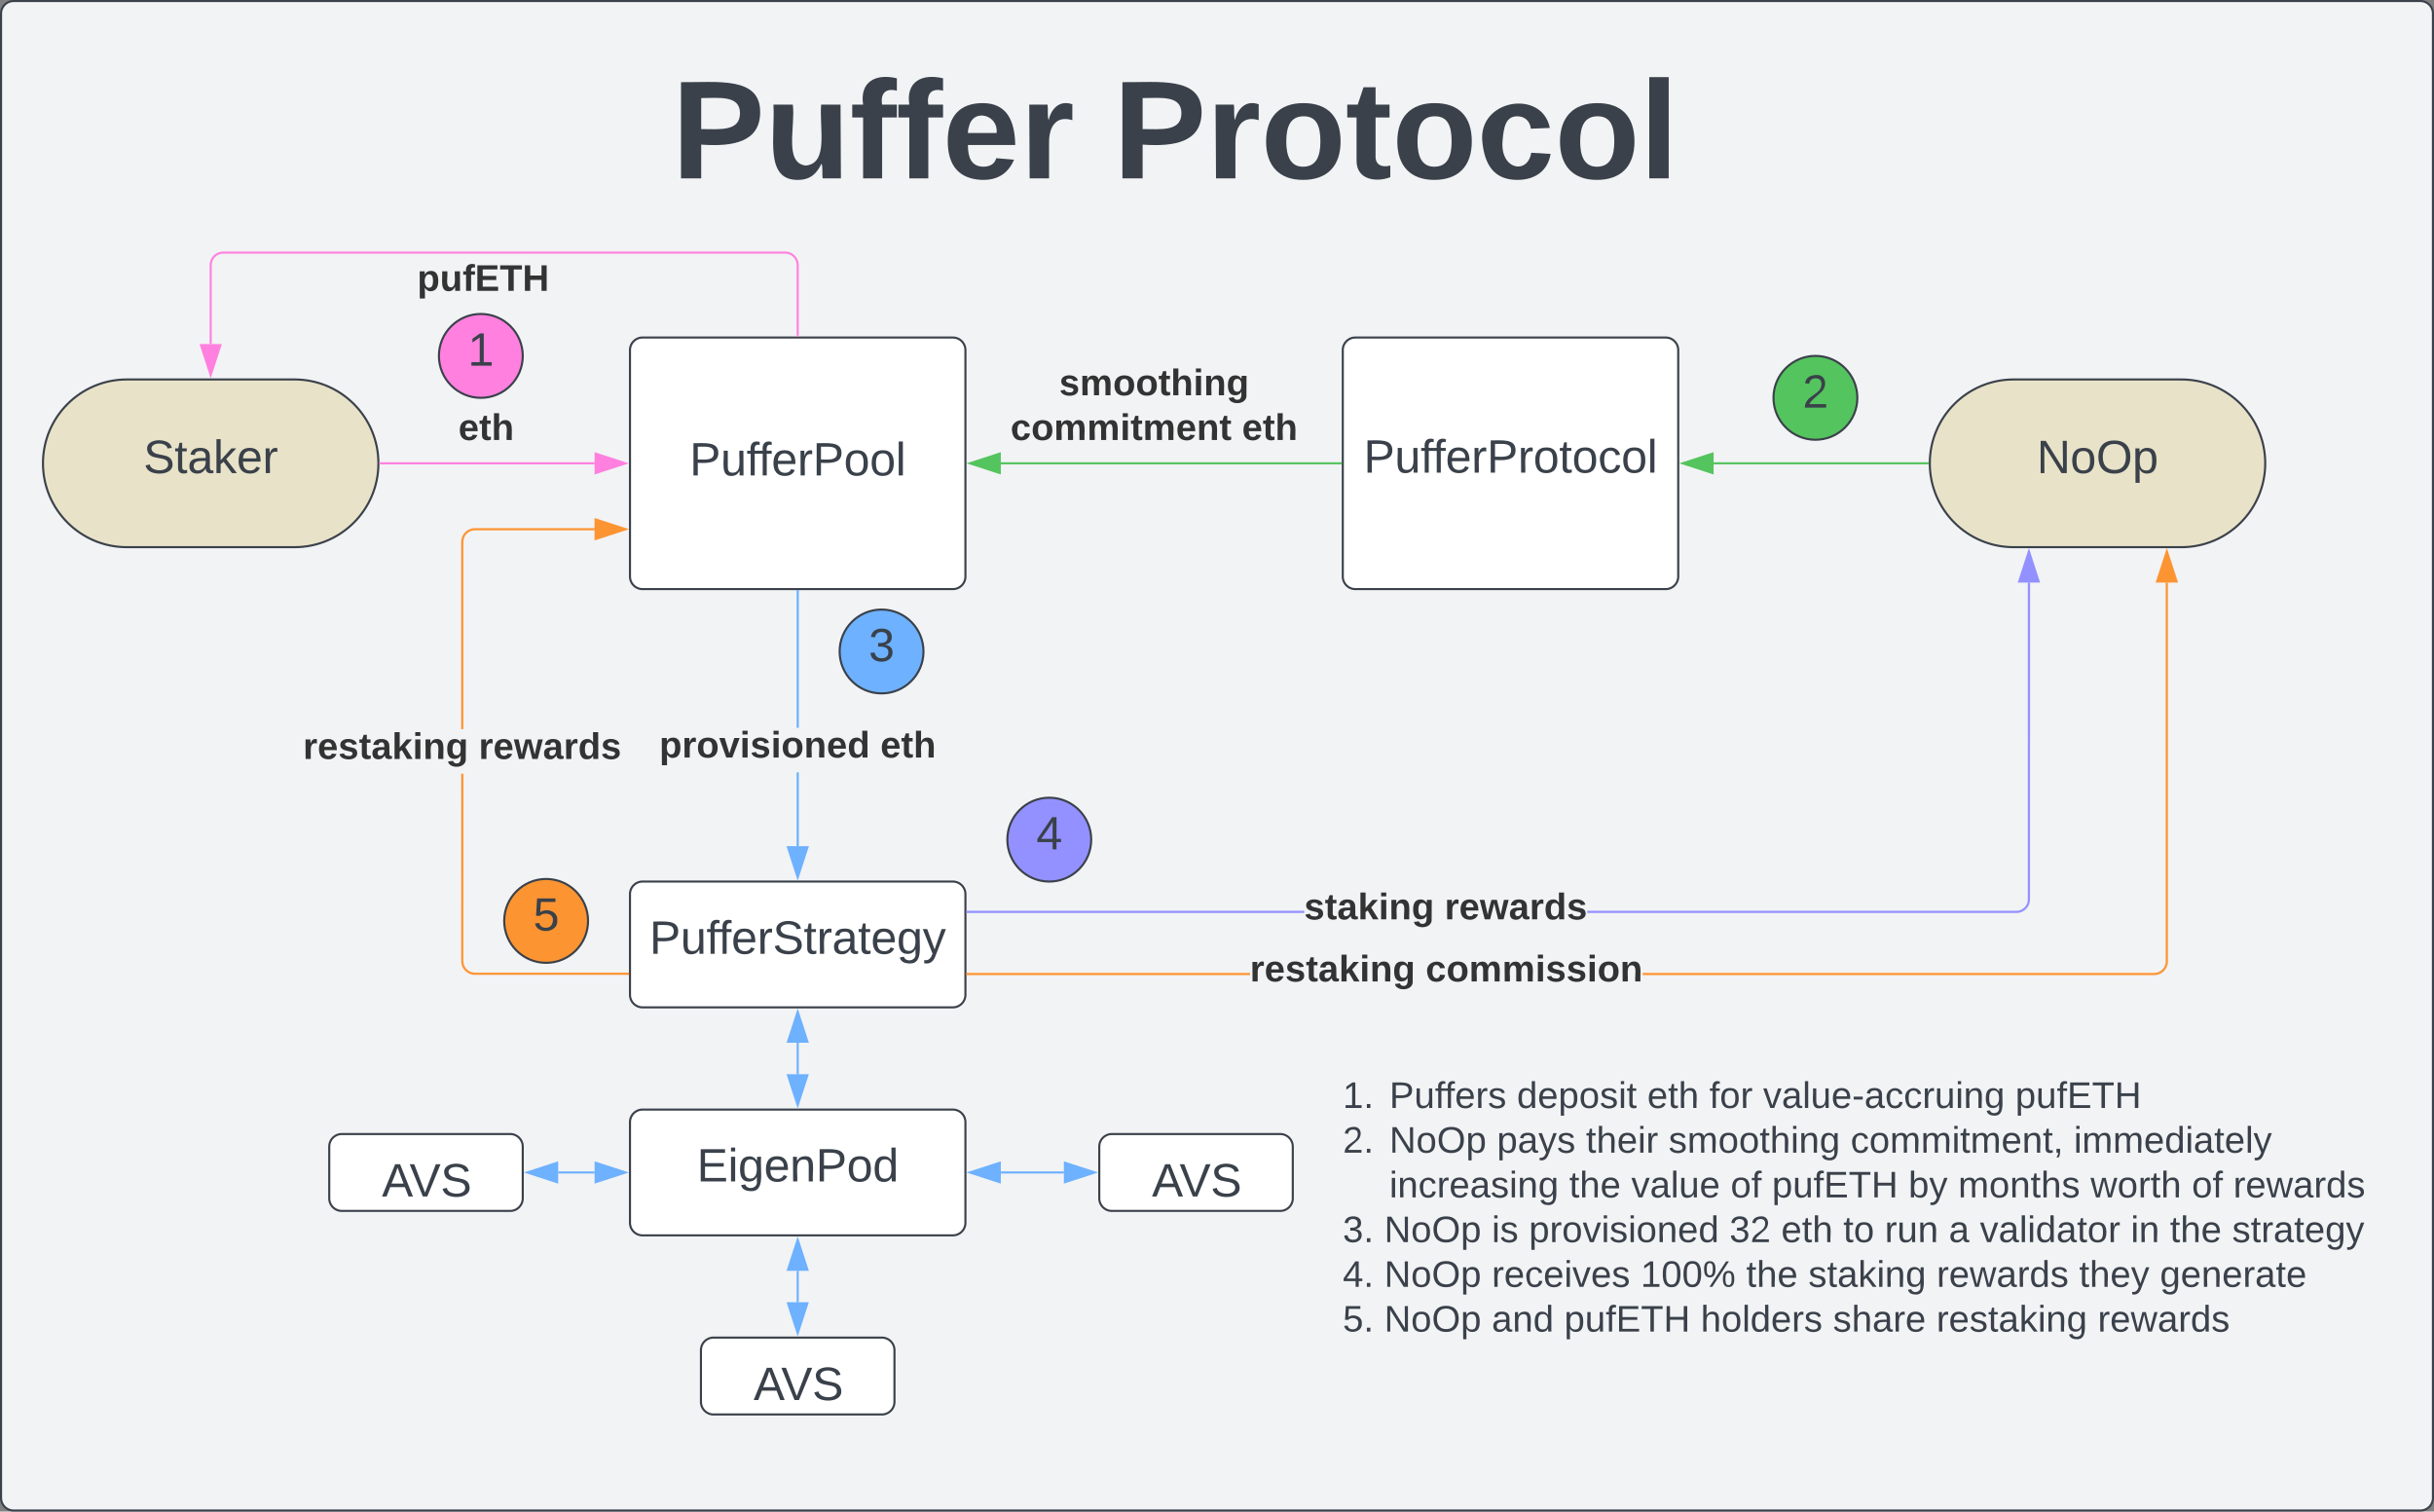 <svg xmlns="http://www.w3.org/2000/svg" xmlns:xlink="http://www.w3.org/1999/xlink" xmlns:lucid="lucid" width="1161" height="721"><rect width="100%" height="100%" fill="#808080" stroke="none"/><g transform="translate(-11779.5 4100.5)" lucid:page-tab-id="0_0"><path d="M11780-4094a6 6 0 0 1 6-6h1148a6 6 0 0 1 6 6v708a6 6 0 0 1-6 6h-1148a6 6 0 0 1-6-6z" stroke="#3a414a" fill="#f2f3f5"/><path d="M12080-3933.5a6 6 0 0 1 6-6h148a6 6 0 0 1 6 6v108a6 6 0 0 1-6 6h-148a6 6 0 0 1-6-6z" stroke="#3a414a" fill="#fff"/><use xlink:href="#a" transform="matrix(1,0,0,1,12092,-3927.5) translate(16.426 53.778)"/><path d="M11920-3919.5c22.1 0 40 17.9 40 40s-17.9 40-40 40h-80c-22.1 0-40-17.9-40-40s17.9-40 40-40z" stroke="#3a414a" fill="#e8e2c8"/><use xlink:href="#b" transform="matrix(1,0,0,1,11805,-3914.5) translate(42.932 39.653)"/><path d="M11961-3879.5h102.12" stroke="#ff80df" fill="none"/><path d="M11961-3879h-.53l.03-.5-.02-.5h.53z" stroke="#ff80df" stroke-width=".05" fill="#ff80df"/><path d="M12077.88-3879.5l-14.26 4.64v-9.28z" stroke="#ff80df" fill="#ff80df"/><use xlink:href="#c" transform="matrix(1,0,0,1,11998.156,-3904.833) translate(0 14.222)"/><path d="M12160-3940.5v-33.5a6 6 0 0 0-6-6h-268a6 6 0 0 0-6 6v37.62" stroke="#ff80df" fill="none"/><path d="M12160.5-3940h-1v-.5h1z" stroke="#ff80df" stroke-width=".05" fill="#ff80df"/><path d="M11880-3921.62l-4.64-14.26h9.27z" stroke="#ff80df" fill="#ff80df"/><use xlink:href="#d" transform="matrix(1,0,0,1,11978.519,-3976) translate(0 14.222)"/><path d="M12080-3674a6 6 0 0 1 6-6h148a6 6 0 0 1 6 6v48a6 6 0 0 1-6 6h-148a6 6 0 0 1-6-6z" stroke="#3a414a" fill="#fff"/><use xlink:href="#e" transform="matrix(1,0,0,1,12092,-3668) translate(-2.71 22.444)"/><path d="M12820-3919.5c22.1 0 40 17.9 40 40s-17.9 40-40 40h-80c-22.1 0-40-17.9-40-40s17.9-40 40-40z" stroke="#3a414a" fill="#e8e2c8"/><use xlink:href="#f" transform="matrix(1,0,0,1,12705,-3914.5) translate(46.019 39.653)"/><path d="M12420-3933.5a6 6 0 0 1 6-6h148a6 6 0 0 1 6 6v108a6 6 0 0 1-6 6h-148a6 6 0 0 1-6-6z" stroke="#3a414a" fill="#fff"/><use xlink:href="#g" transform="matrix(1,0,0,1,12432,-3927.5) translate(-2.062 52.444)"/><path d="M12699-3879.5h-102.12" stroke="#54c45e" fill="none"/><path d="M12699.5-3879.5l.02.5h-.53v-1h.53z" stroke="#54c45e" stroke-width=".05" fill="#54c45e"/><path d="M12582.12-3879.5l14.26-4.64v9.28z" stroke="#54c45e" fill="#54c45e"/><path d="M12080-3565.24a6 6 0 0 1 6-6h148a6 6 0 0 1 6 6v48a6 6 0 0 1-6 6h-148a6 6 0 0 1-6-6z" stroke="#3a414a" fill="#fff"/><use xlink:href="#h" transform="matrix(1,0,0,1,12092,-3559.237) translate(19.883 22.278)"/><path d="M12160-3603.12v15" stroke="#6db1ff" fill="none"/><path d="M12160-3617.88l4.64 14.26h-9.27zM12160-3573.36l-4.64-14.26h9.27z" stroke="#6db1ff" fill="#6db1ff"/><path d="M11936.55-3553.57a6 6 0 0 1 6-6h80.3a6 6 0 0 1 6 6v24.67a6 6 0 0 1-6 6h-80.3a6 6 0 0 1-6-6z" stroke="#3a414a" fill="#fff"/><use xlink:href="#i" transform="matrix(1,0,0,1,11948.55,-3547.571) translate(13.111 17.778)"/><path d="M12113.85-3456.47a6 6 0 0 1 6-6h80.3a6 6 0 0 1 6 6v24.66a6 6 0 0 1-6 6h-80.3a6 6 0 0 1-6-6z" stroke="#3a414a" fill="#fff"/><use xlink:href="#i" transform="matrix(1,0,0,1,12125.846,-3450.474) translate(13.111 17.778)"/><path d="M12303.85-3553.57a6 6 0 0 1 6-6h80.3a6 6 0 0 1 6 6v24.67a6 6 0 0 1-6 6h-80.3a6 6 0 0 1-6-6z" stroke="#3a414a" fill="#fff"/><use xlink:href="#i" transform="matrix(1,0,0,1,12315.846,-3547.571) translate(13.111 17.778)"/><path d="M12063.12-3541.24h-17.38" stroke="#6db1ff" fill="none"/><path d="M12077.88-3541.24l-14.26 4.64v-9.27zM12030.98-3541.24l14.26-4.63v9.27z" stroke="#6db1ff" fill="#6db1ff"/><path d="M12160-3494.35v15" stroke="#6db1ff" fill="none"/><path d="M12160-3509.12l4.64 14.27h-9.27zM12160-3464.6l-4.64-14.26h9.27z" stroke="#6db1ff" fill="#6db1ff"/><path d="M12256.88-3541.24h30.08" stroke="#6db1ff" fill="none"/><path d="M12242.12-3541.24l14.26-4.63v9.27zM12301.73-3541.24l-14.27 4.64v-9.27z" stroke="#6db1ff" fill="#6db1ff"/><path d="M11980-4062.76a6 6 0 0 1 6-6h708a6 6 0 0 1 6 6v48a6 6 0 0 1-6 6h-708a6 6 0 0 1-6-6z" fill="none"/><use xlink:href="#j" transform="matrix(1,0,0,1,11980,-4068.763) translate(119.907 53.333)"/><use xlink:href="#k" transform="matrix(1,0,0,1,11980,-4068.763) translate(330.463 53.333)"/><path d="M12419-3879.5h-162.12" stroke="#54c45e" fill="none"/><path d="M12419.5-3879h-.5v-1h.5z" stroke="#54c45e" stroke-width=".05" fill="#54c45e"/><path d="M12242.12-3879.5l14.26-4.64v9.28z" stroke="#54c45e" fill="#54c45e"/><use xlink:href="#l" transform="matrix(1,0,0,1,12261.506,-3926.167) translate(23.215 14.222)"/><use xlink:href="#m" transform="matrix(1,0,0,1,12261.506,-3926.167) translate(0.005 35.556)"/><use xlink:href="#n" transform="matrix(1,0,0,1,12261.506,-3926.167) translate(110.425 35.556)"/><path d="M12028.86-3930.74c0 11.05-8.96 20-20 20-11.05 0-20-8.95-20-20 0-11.04 8.95-20 20-20 11.04 0 20 8.96 20 20z" stroke="#3a414a" fill="#ff80df"/><use xlink:href="#o" transform="matrix(1,0,0,1,11993.857,-3945.737) translate(8.832 19.653)"/><path d="M12665.44-3910.74c0 11.05-8.95 20-20 20-11.04 0-20-8.95-20-20 0-11.04 8.96-20 20-20 11.05 0 20 8.96 20 20z" stroke="#3a414a" fill="#54c45e"/><use xlink:href="#p" transform="matrix(1,0,0,1,12630.441,-3925.737) translate(8.832 19.653)"/><path d="M12220-3789.75c0 11.05-8.95 20-20 20s-20-8.95-20-20 8.95-20 20-20 20 8.95 20 20z" stroke="#3a414a" fill="#6db1ff"/><use xlink:href="#q" transform="matrix(1,0,0,1,12185,-3804.75) translate(8.832 19.653)"/><path d="M12060-3661.24c0 11.05-8.95 20-20 20s-20-8.95-20-20c0-11.04 8.95-20 20-20s20 8.96 20 20z" stroke="#3a414a" fill="#fc9432"/><use xlink:href="#r" transform="matrix(1,0,0,1,12025,-3676.237) translate(8.832 19.653)"/><path d="M12420-3625.24a6 6 0 0 1 6-6h508a6 6 0 0 1 6 6v205.53a6 6 0 0 1-6 6h-508a6 6 0 0 1-6-6z" fill="none"/><use xlink:href="#s" transform="matrix(1,0,0,1,12420,-3631.237) translate(0 59.222)"/><use xlink:href="#t" transform="matrix(1,0,0,1,12420,-3631.237) translate(22.222 59.222)"/><use xlink:href="#u" transform="matrix(1,0,0,1,12420,-3631.237) translate(83.062 59.222)"/><use xlink:href="#v" transform="matrix(1,0,0,1,12420,-3631.237) translate(145.235 59.222)"/><use xlink:href="#w" transform="matrix(1,0,0,1,12420,-3631.237) translate(174.864 59.222)"/><use xlink:href="#x" transform="matrix(1,0,0,1,12420,-3631.237) translate(200.494 59.222)"/><use xlink:href="#y" transform="matrix(1,0,0,1,12420,-3631.237) translate(320.79 59.222)"/><use xlink:href="#z" transform="matrix(1,0,0,1,12420,-3631.237) translate(0 80.556)"/><use xlink:href="#A" transform="matrix(1,0,0,1,12420,-3631.237) translate(22.222 80.556)"/><use xlink:href="#B" transform="matrix(1,0,0,1,12420,-3631.237) translate(73.531 80.556)"/><use xlink:href="#C" transform="matrix(1,0,0,1,12420,-3631.237) translate(116 80.556)"/><use xlink:href="#D" transform="matrix(1,0,0,1,12420,-3631.237) translate(155.407 80.556)"/><use xlink:href="#E" transform="matrix(1,0,0,1,12420,-3631.237) translate(242.222 80.556)"/><use xlink:href="#F" transform="matrix(1,0,0,1,12420,-3631.237) translate(348.691 80.556)"/><use xlink:href="#G" transform="matrix(1,0,0,1,12420,-3631.237) translate(22.222 101.889)"/><use xlink:href="#H" transform="matrix(1,0,0,1,12420,-3631.237) translate(108 101.889)"/><use xlink:href="#I" transform="matrix(1,0,0,1,12420,-3631.237) translate(137.63 101.889)"/><use xlink:href="#J" transform="matrix(1,0,0,1,12420,-3631.237) translate(184.988 101.889)"/><use xlink:href="#K" transform="matrix(1,0,0,1,12420,-3631.237) translate(204.741 101.889)"/><use xlink:href="#L" transform="matrix(1,0,0,1,12420,-3631.237) translate(269.827 101.889)"/><use xlink:href="#M" transform="matrix(1,0,0,1,12420,-3631.237) translate(293.531 101.889)"/><use xlink:href="#N" transform="matrix(1,0,0,1,12420,-3631.237) translate(356.691 101.889)"/><use xlink:href="#J" transform="matrix(1,0,0,1,12420,-3631.237) translate(404.988 101.889)"/><use xlink:href="#O" transform="matrix(1,0,0,1,12420,-3631.237) translate(424.741 101.889)"/><use xlink:href="#P" transform="matrix(1,0,0,1,12420,-3631.237) translate(0 123.222)"/><use xlink:href="#Q" transform="matrix(1,0,0,1,12420,-3631.237) translate(19.753 123.222)"/><use xlink:href="#R" transform="matrix(1,0,0,1,12420,-3631.237) translate(71.062 123.222)"/><use xlink:href="#S" transform="matrix(1,0,0,1,12420,-3631.237) translate(88.79 123.222)"/><use xlink:href="#T" transform="matrix(1,0,0,1,12420,-3631.237) translate(184.444 123.222)"/><use xlink:href="#v" transform="matrix(1,0,0,1,12420,-3631.237) translate(209.136 123.222)"/><use xlink:href="#U" transform="matrix(1,0,0,1,12420,-3631.237) translate(238.765 123.222)"/><use xlink:href="#V" transform="matrix(1,0,0,1,12420,-3631.237) translate(258.519 123.222)"/><use xlink:href="#W" transform="matrix(1,0,0,1,12420,-3631.237) translate(289.086 123.222)"/><use xlink:href="#X" transform="matrix(1,0,0,1,12420,-3631.237) translate(303.901 123.222)"/><use xlink:href="#Y" transform="matrix(1,0,0,1,12420,-3631.237) translate(375.852 123.222)"/><use xlink:href="#H" transform="matrix(1,0,0,1,12420,-3631.237) translate(394.568 123.222)"/><use xlink:href="#Z" transform="matrix(1,0,0,1,12420,-3631.237) translate(424.198 123.222)"/><use xlink:href="#aa" transform="matrix(1,0,0,1,12420,-3631.237) translate(0 144.556)"/><use xlink:href="#Q" transform="matrix(1,0,0,1,12420,-3631.237) translate(19.753 144.556)"/><use xlink:href="#ab" transform="matrix(1,0,0,1,12420,-3631.237) translate(71.062 144.556)"/><use xlink:href="#ac" transform="matrix(1,0,0,1,12420,-3631.237) translate(142.074 144.556)"/><use xlink:href="#H" transform="matrix(1,0,0,1,12420,-3631.237) translate(192.444 144.556)"/><use xlink:href="#ad" transform="matrix(1,0,0,1,12420,-3631.237) translate(222.074 144.556)"/><use xlink:href="#ae" transform="matrix(1,0,0,1,12420,-3631.237) translate(283.259 144.556)"/><use xlink:href="#af" transform="matrix(1,0,0,1,12420,-3631.237) translate(351.259 144.556)"/><use xlink:href="#ag" transform="matrix(1,0,0,1,12420,-3631.237) translate(389.778 144.556)"/><use xlink:href="#ah" transform="matrix(1,0,0,1,12420,-3631.237) translate(0 165.889)"/><use xlink:href="#Q" transform="matrix(1,0,0,1,12420,-3631.237) translate(19.753 165.889)"/><use xlink:href="#ai" transform="matrix(1,0,0,1,12420,-3631.237) translate(71.062 165.889)"/><use xlink:href="#K" transform="matrix(1,0,0,1,12420,-3631.237) translate(105.63 165.889)"/><use xlink:href="#aj" transform="matrix(1,0,0,1,12420,-3631.237) translate(170.716 165.889)"/><use xlink:href="#ak" transform="matrix(1,0,0,1,12420,-3631.237) translate(233.827 165.889)"/><use xlink:href="#al" transform="matrix(1,0,0,1,12420,-3631.237) translate(283.16 165.889)"/><use xlink:href="#am" transform="matrix(1,0,0,1,12420,-3631.237) translate(360.099 165.889)"/><path d="M12160.5-3696.88h-1v-35.17h1zm0-56.5h-1v-65.12h1z" stroke="#6db1ff" stroke-width=".05" fill="#6db1ff"/><path d="M12160.5-3818.5h-1v-.5h1z" fill="#6db1ff"/><path d="M12160.52-3818.46h-1.05v-.57h1.06zm-1-.5v.45h.95v-.47z" stroke="#6db1ff" stroke-width=".05" fill="#6db1ff"/><path d="M12160-3682.12l-4.64-14.26h9.27z" fill="#6db1ff"/><path d="M12160-3680.5l-5.32-16.38h10.64zm-3.95-15.38l3.95 12.14 3.95-12.14z" stroke="#6db1ff" stroke-width=".05" fill="#6db1ff"/><g><use xlink:href="#an" transform="matrix(1,0,0,1,12094,-3753.385) translate(0 14.222)"/><use xlink:href="#ao" transform="matrix(1,0,0,1,12094,-3753.385) translate(105.432 14.222)"/></g><path d="M12401.56-3665.03H12241v-1h160.56zm346.22-6.48l-.08 1-.23.98-.4.95-.53.87-.66.77-.78.66-.86.54-.95.4-1 .23-1 .07h-204.63v-1h204.6l.87-.06.84-.2.8-.33.73-.45.67-.56.56-.65.45-.73.33-.8.2-.84.08-.88v-151.07h1z" stroke="#9391ff" stroke-width=".05" fill="#9391ff"/><path d="M12241-3665.03h-.5v-1h.5z" fill="#9391ff"/><path d="M12241.04-3665h-.57v-1.05h.57zm-.52-1v.95h.47v-.95z" stroke="#9391ff" stroke-width=".05" fill="#9391ff"/><path d="M12751.92-3823.12h-9.27l4.63-14.26z" fill="#9391ff"/><path d="M12752.6-3822.62h-10.64l5.32-16.38zm-9.26-1h7.9l-3.96-12.14z" stroke="#9391ff" stroke-width=".05" fill="#9391ff"/><g><use xlink:href="#ap" transform="matrix(1,0,0,1,12401.56,-3676.192) translate(0 14.222)"/><use xlink:href="#aq" transform="matrix(1,0,0,1,12401.56,-3676.192) translate(67.012 14.222)"/></g><path d="M12300-3700c0 11.05-8.95 20-20 20s-20-8.95-20-20 8.95-20 20-20 20 8.95 20 20z" stroke="#3a414a" fill="#9391ff"/><g><use xlink:href="#ar" transform="matrix(1,0,0,1,12265,-3715) translate(8.832 19.653)"/></g><path d="M12000.5-3642.05l.07.88.2.84.33.8.45.73.56.66.67.56.73.45.8.33.84.2.88.07h72.98v1h-73.02l-1-.08-1-.25-.93-.4-.87-.52-.78-.66-.66-.78-.53-.88-.38-.94-.24-1-.08-1v-89.36h1zm62.62-205.52h-57.1l-.88.07-.84.2-.8.33-.73.45-.66.56-.55.66-.45.73-.33.8-.2.84-.07.88v89.33h-1v-89.37l.08-1 .24-.98.4-.94.52-.87.66-.77.78-.66.87-.53.94-.4.98-.23 1-.07h57.14z" stroke="#fc9432" stroke-width=".05" fill="#fc9432"/><path d="M12079.5-3635.53h-.5v-1h.5z" fill="#fc9432"/><path d="M12079.52-3635.5h-.56v-1.06h.57zm-.5-1v.94h.45v-.95z" stroke="#fc9432" stroke-width=".05" fill="#fc9432"/><path d="M12077.88-3848.07l-14.26 4.64v-9.28z" fill="#fc9432"/><path d="M12079.5-3848.07l-16.38 5.32v-10.64zm-15.38 3.95l12.14-3.95-12.14-3.95z" stroke="#fc9432" stroke-width=".05" fill="#fc9432"/><g><use xlink:href="#as" transform="matrix(1,0,0,1,11924.049,-3752.718) translate(0 14.222)"/><use xlink:href="#aq" transform="matrix(1,0,0,1,11924.049,-3752.718) translate(83.802 14.222)"/></g><path d="M12375.73-3635.42H12241v-1h134.73zm437.84-6.48l-.08 1-.25 1-.4.93-.52.87-.66.78-.78.66-.88.53-.94.4-1 .23-1 .08h-244v-1h243.97l.88-.07.84-.2.8-.32.73-.45.66-.56.56-.66.45-.72.33-.8.2-.84.07-.88v-180.68h1z" stroke="#fc9432" stroke-width=".05" fill="#fc9432"/><path d="M12241-3635.42h-.5v-1h.5z" fill="#fc9432"/><path d="M12241.04-3635.4h-.57v-1.05h.57zm-.52-1v.95h.47v-.95z" stroke="#fc9432" stroke-width=".05" fill="#fc9432"/><path d="M12817.7-3823.12h-9.26l4.63-14.26z" fill="#fc9432"/><path d="M12818.4-3822.62h-10.65l5.32-16.38zm-9.27-1h7.9l-3.96-12.14z" stroke="#fc9432" stroke-width=".05" fill="#fc9432"/><g><use xlink:href="#as" transform="matrix(1,0,0,1,12375.728,-3646.587) translate(0 14.222)"/><use xlink:href="#at" transform="matrix(1,0,0,1,12375.728,-3646.587) translate(83.802 14.222)"/></g><defs><path fill="#3a414a" d="M30-248c87 1 191-15 191 75 0 78-77 80-158 76V0H30v-248zm33 125c57 0 124 11 124-50 0-59-68-47-124-48v98" id="au"/><path fill="#3a414a" d="M84 4C-5 8 30-112 23-190h32v120c0 31 7 50 39 49 72-2 45-101 50-169h31l1 190h-30c-1-10 1-25-2-33-11 22-28 36-60 37" id="av"/><path fill="#3a414a" d="M101-234c-31-9-42 10-38 44h38v23H63V0H32v-167H5v-23h27c-7-52 17-82 69-68v24" id="aw"/><path fill="#3a414a" d="M100-194c63 0 86 42 84 106H49c0 40 14 67 53 68 26 1 43-12 49-29l28 8c-11 28-37 45-77 45C44 4 14-33 15-96c1-61 26-98 85-98zm52 81c6-60-76-77-97-28-3 7-6 17-6 28h103" id="ax"/><path fill="#3a414a" d="M114-163C36-179 61-72 57 0H25l-1-190h30c1 12-1 29 2 39 6-27 23-49 58-41v29" id="ay"/><path fill="#3a414a" d="M100-194c62-1 85 37 85 99 1 63-27 99-86 99S16-35 15-95c0-66 28-99 85-99zM99-20c44 1 53-31 53-75 0-43-8-75-51-75s-53 32-53 75 10 74 51 75" id="az"/><path fill="#3a414a" d="M24 0v-261h32V0H24" id="aA"/><g id="a"><use transform="matrix(0.062,0,0,0.062,0,0)" xlink:href="#au"/><use transform="matrix(0.062,0,0,0.062,14.815,0)" xlink:href="#av"/><use transform="matrix(0.062,0,0,0.062,27.16,0)" xlink:href="#aw"/><use transform="matrix(0.062,0,0,0.062,32.901,0)" xlink:href="#aw"/><use transform="matrix(0.062,0,0,0.062,39.074,0)" xlink:href="#ax"/><use transform="matrix(0.062,0,0,0.062,51.42,0)" xlink:href="#ay"/><use transform="matrix(0.062,0,0,0.062,58.765,0)" xlink:href="#au"/><use transform="matrix(0.062,0,0,0.062,73.58,0)" xlink:href="#az"/><use transform="matrix(0.062,0,0,0.062,85.926,0)" xlink:href="#az"/><use transform="matrix(0.062,0,0,0.062,98.272,0)" xlink:href="#aA"/></g><path fill="#3a414a" d="M185-189c-5-48-123-54-124 2 14 75 158 14 163 119 3 78-121 87-175 55-17-10-28-26-33-46l33-7c5 56 141 63 141-1 0-78-155-14-162-118-5-82 145-84 179-34 5 7 8 16 11 25" id="aB"/><path fill="#3a414a" d="M59-47c-2 24 18 29 38 22v24C64 9 27 4 27-40v-127H5v-23h24l9-43h21v43h35v23H59v120" id="aC"/><path fill="#3a414a" d="M141-36C126-15 110 5 73 4 37 3 15-17 15-53c-1-64 63-63 125-63 3-35-9-54-41-54-24 1-41 7-42 31l-33-3c5-37 33-52 76-52 45 0 72 20 72 64v82c-1 20 7 32 28 27v20c-31 9-61-2-59-35zM48-53c0 20 12 33 32 33 41-3 63-29 60-74-43 2-92-5-92 41" id="aD"/><path fill="#3a414a" d="M143 0L79-87 56-68V0H24v-261h32v163l83-92h37l-77 82L181 0h-38" id="aE"/><g id="b"><use transform="matrix(0.062,0,0,0.062,0,0)" xlink:href="#aB"/><use transform="matrix(0.062,0,0,0.062,14.815,0)" xlink:href="#aC"/><use transform="matrix(0.062,0,0,0.062,20.988,0)" xlink:href="#aD"/><use transform="matrix(0.062,0,0,0.062,33.333,0)" xlink:href="#aE"/><use transform="matrix(0.062,0,0,0.062,44.444,0)" xlink:href="#ax"/><use transform="matrix(0.062,0,0,0.062,56.79,0)" xlink:href="#ay"/></g><path fill="#333" d="M185-48c-13 30-37 53-82 52C43 2 14-33 14-96s30-98 90-98c62 0 83 45 84 108H66c0 31 8 55 39 56 18 0 30-7 34-22zm-45-69c5-46-57-63-70-21-2 6-4 13-4 21h74" id="aF"/><path fill="#333" d="M115-3C79 11 28 4 28-45v-112H4v-33h27l15-45h31v45h36v33H77v99c-1 23 16 31 38 25v30" id="aG"/><path fill="#333" d="M114-157C55-157 80-60 75 0H25v-261h50l-1 109c12-26 28-41 61-42 86-1 58 113 63 194h-50c-7-57 23-157-34-157" id="aH"/><g id="c"><use transform="matrix(0.049,0,0,0.049,0,0)" xlink:href="#aF"/><use transform="matrix(0.049,0,0,0.049,9.877,0)" xlink:href="#aG"/><use transform="matrix(0.049,0,0,0.049,15.753,0)" xlink:href="#aH"/></g><path fill="#333" d="M135-194c53 0 70 44 70 98 0 56-19 98-73 100-31 1-45-17-59-34 3 33 2 69 2 105H25l-1-265h48c2 10 0 23 3 31 11-24 29-35 60-35zM114-30c33 0 39-31 40-66 0-38-9-64-40-64-56 0-55 130 0 130" id="aI"/><path fill="#333" d="M85 4C-2 5 27-109 22-190h50c7 57-23 150 33 157 60-5 35-97 40-157h50l1 190h-47c-2-12 1-28-3-38-12 25-28 42-61 42" id="aJ"/><path fill="#333" d="M121-226c-27-7-43 5-38 36h38v33H83V0H34v-157H6v-33h28c-9-59 32-81 87-68v32" id="aK"/><path fill="#333" d="M24 0v-248h195v40H76v63h132v40H76v65h150V0H24" id="aL"/><path fill="#333" d="M136-208V0H84v-208H4v-40h212v40h-80" id="aM"/><path fill="#333" d="M186 0v-106H76V0H24v-248h52v99h110v-99h50V0h-50" id="aN"/><g id="d"><use transform="matrix(0.049,0,0,0.049,0,0)" xlink:href="#aI"/><use transform="matrix(0.049,0,0,0.049,10.815,0)" xlink:href="#aJ"/><use transform="matrix(0.049,0,0,0.049,21.63,0)" xlink:href="#aK"/><use transform="matrix(0.049,0,0,0.049,27.506,0)" xlink:href="#aL"/><use transform="matrix(0.049,0,0,0.049,39.358,0)" xlink:href="#aM"/><use transform="matrix(0.049,0,0,0.049,50.173,0)" xlink:href="#aN"/></g><path fill="#3a414a" d="M177-190C167-65 218 103 67 71c-23-6-38-20-44-43l32-5c15 47 100 32 89-28v-30C133-14 115 1 83 1 29 1 15-40 15-95c0-56 16-97 71-98 29-1 48 16 59 35 1-10 0-23 2-32h30zM94-22c36 0 50-32 50-73 0-42-14-75-50-75-39 0-46 34-46 75s6 73 46 73" id="aO"/><path fill="#3a414a" d="M179-190L93 31C79 59 56 82 12 73V49c39 6 53-20 64-50L1-190h34L92-34l54-156h33" id="aP"/><g id="e"><use transform="matrix(0.062,0,0,0.062,0,0)" xlink:href="#au"/><use transform="matrix(0.062,0,0,0.062,14.815,0)" xlink:href="#av"/><use transform="matrix(0.062,0,0,0.062,27.16,0)" xlink:href="#aw"/><use transform="matrix(0.062,0,0,0.062,32.901,0)" xlink:href="#aw"/><use transform="matrix(0.062,0,0,0.062,39.074,0)" xlink:href="#ax"/><use transform="matrix(0.062,0,0,0.062,51.42,0)" xlink:href="#ay"/><use transform="matrix(0.062,0,0,0.062,58.765,0)" xlink:href="#aB"/><use transform="matrix(0.062,0,0,0.062,73.58,0)" xlink:href="#aC"/><use transform="matrix(0.062,0,0,0.062,79.753,0)" xlink:href="#ay"/><use transform="matrix(0.062,0,0,0.062,87.099,0)" xlink:href="#aD"/><use transform="matrix(0.062,0,0,0.062,99.444,0)" xlink:href="#aC"/><use transform="matrix(0.062,0,0,0.062,105.617,0)" xlink:href="#ax"/><use transform="matrix(0.062,0,0,0.062,117.963,0)" xlink:href="#aO"/><use transform="matrix(0.062,0,0,0.062,130.309,0)" xlink:href="#aP"/></g><path fill="#3a414a" d="M190 0L58-211 59 0H30v-248h39L202-35l-2-213h31V0h-41" id="aQ"/><path fill="#3a414a" d="M140-251c81 0 123 46 123 126C263-46 219 4 140 4 59 4 17-45 17-125s42-126 123-126zm0 227c63 0 89-41 89-101s-29-99-89-99c-61 0-89 39-89 99S79-25 140-24" id="aR"/><path fill="#3a414a" d="M115-194c55 1 70 41 70 98S169 2 115 4C84 4 66-9 55-30l1 105H24l-1-265h31l2 30c10-21 28-34 59-34zm-8 174c40 0 45-34 45-75s-6-73-45-74c-42 0-51 32-51 76 0 43 10 73 51 73" id="aS"/><g id="f"><use transform="matrix(0.062,0,0,0.062,0,0)" xlink:href="#aQ"/><use transform="matrix(0.062,0,0,0.062,15.988,0)" xlink:href="#az"/><use transform="matrix(0.062,0,0,0.062,28.333,0)" xlink:href="#aR"/><use transform="matrix(0.062,0,0,0.062,45.617,0)" xlink:href="#aS"/></g><path fill="#3a414a" d="M96-169c-40 0-48 33-48 73s9 75 48 75c24 0 41-14 43-38l32 2c-6 37-31 61-74 61-59 0-76-41-82-99-10-93 101-131 147-64 4 7 5 14 7 22l-32 3c-4-21-16-35-41-35" id="aT"/><g id="g"><use transform="matrix(0.062,0,0,0.062,0,0)" xlink:href="#au"/><use transform="matrix(0.062,0,0,0.062,14.815,0)" xlink:href="#av"/><use transform="matrix(0.062,0,0,0.062,27.16,0)" xlink:href="#aw"/><use transform="matrix(0.062,0,0,0.062,32.901,0)" xlink:href="#aw"/><use transform="matrix(0.062,0,0,0.062,39.074,0)" xlink:href="#ax"/><use transform="matrix(0.062,0,0,0.062,51.42,0)" xlink:href="#ay"/><use transform="matrix(0.062,0,0,0.062,58.765,0)" xlink:href="#au"/><use transform="matrix(0.062,0,0,0.062,73.58,0)" xlink:href="#ay"/><use transform="matrix(0.062,0,0,0.062,80.926,0)" xlink:href="#az"/><use transform="matrix(0.062,0,0,0.062,93.272,0)" xlink:href="#aC"/><use transform="matrix(0.062,0,0,0.062,99.444,0)" xlink:href="#az"/><use transform="matrix(0.062,0,0,0.062,111.79,0)" xlink:href="#aT"/><use transform="matrix(0.062,0,0,0.062,122.901,0)" xlink:href="#az"/><use transform="matrix(0.062,0,0,0.062,135.247,0)" xlink:href="#aA"/></g><path fill="#3a414a" d="M30 0v-248h187v28H63v79h144v27H63v87h162V0H30" id="aU"/><path fill="#3a414a" d="M24-231v-30h32v30H24zM24 0v-190h32V0H24" id="aV"/><path fill="#3a414a" d="M117-194c89-4 53 116 60 194h-32v-121c0-31-8-49-39-48C34-167 62-67 57 0H25l-1-190h30c1 10-1 24 2 32 11-22 29-35 61-36" id="aW"/><path fill="#3a414a" d="M85-194c31 0 48 13 60 33l-1-100h32l1 261h-30c-2-10 0-23-3-31C134-8 116 4 85 4 32 4 16-35 15-94c0-66 23-100 70-100zm9 24c-40 0-46 34-46 75 0 40 6 74 45 74 42 0 51-32 51-76 0-42-9-74-50-73" id="aX"/><g id="h"><use transform="matrix(0.062,0,0,0.062,0,0)" xlink:href="#aU"/><use transform="matrix(0.062,0,0,0.062,14.815,0)" xlink:href="#aV"/><use transform="matrix(0.062,0,0,0.062,19.691,0)" xlink:href="#aO"/><use transform="matrix(0.062,0,0,0.062,32.037,0)" xlink:href="#ax"/><use transform="matrix(0.062,0,0,0.062,44.383,0)" xlink:href="#aW"/><use transform="matrix(0.062,0,0,0.062,56.728,0)" xlink:href="#au"/><use transform="matrix(0.062,0,0,0.062,71.543,0)" xlink:href="#az"/><use transform="matrix(0.062,0,0,0.062,83.889,0)" xlink:href="#aX"/></g><path fill="#3a414a" d="M205 0l-28-72H64L36 0H1l101-248h38L239 0h-34zm-38-99l-47-123c-12 45-31 82-46 123h93" id="aY"/><path fill="#3a414a" d="M137 0h-34L2-248h35l83 218 83-218h36" id="aZ"/><g id="i"><use transform="matrix(0.062,0,0,0.062,0,0)" xlink:href="#aY"/><use transform="matrix(0.062,0,0,0.062,13.148,0)" xlink:href="#aZ"/><use transform="matrix(0.062,0,0,0.062,27.963,0)" xlink:href="#aB"/></g><path fill="#3a414a" d="M24-248c93 1 206-16 204 79-1 75-69 88-152 82V0H24v-248zm52 121c47 0 100 7 100-41 0-47-54-39-100-39v80" id="ba"/><path fill="#3a414a" d="M85 4C-2 5 27-109 22-190h50c7 57-23 150 33 157 60-5 35-97 40-157h50l1 190h-47c-2-12 1-28-3-38-12 25-28 42-61 42" id="bb"/><path fill="#3a414a" d="M121-226c-27-7-43 5-38 36h38v33H83V0H34v-157H6v-33h28c-9-59 32-81 87-68v32" id="bc"/><path fill="#3a414a" d="M185-48c-13 30-37 53-82 52C43 2 14-33 14-96s30-98 90-98c62 0 83 45 84 108H66c0 31 8 55 39 56 18 0 30-7 34-22zm-45-69c5-46-57-63-70-21-2 6-4 13-4 21h74" id="bd"/><path fill="#3a414a" d="M135-150c-39-12-60 13-60 57V0H25l-1-190h47c2 13-1 29 3 40 6-28 27-53 61-41v41" id="be"/><g id="j"><use transform="matrix(0.185,0,0,0.185,0,0)" xlink:href="#ba"/><use transform="matrix(0.185,0,0,0.185,44.444,0)" xlink:href="#bb"/><use transform="matrix(0.185,0,0,0.185,85,0)" xlink:href="#bc"/><use transform="matrix(0.185,0,0,0.185,107.037,0)" xlink:href="#bc"/><use transform="matrix(0.185,0,0,0.185,129.074,0)" xlink:href="#bd"/><use transform="matrix(0.185,0,0,0.185,166.111,0)" xlink:href="#be"/></g><path fill="#3a414a" d="M110-194c64 0 96 36 96 99 0 64-35 99-97 99-61 0-95-36-95-99 0-62 34-99 96-99zm-1 164c35 0 45-28 45-65 0-40-10-65-43-65-34 0-45 26-45 65 0 36 10 65 43 65" id="bf"/><path fill="#3a414a" d="M115-3C79 11 28 4 28-45v-112H4v-33h27l15-45h31v45h36v33H77v99c-1 23 16 31 38 25v30" id="bg"/><path fill="#3a414a" d="M190-63c-7 42-38 67-86 67-59 0-84-38-90-98-12-110 154-137 174-36l-49 2c-2-19-15-32-35-32-30 0-35 28-38 64-6 74 65 87 74 30" id="bh"/><path fill="#3a414a" d="M25 0v-261h50V0H25" id="bi"/><g id="k"><use transform="matrix(0.185,0,0,0.185,0,0)" xlink:href="#ba"/><use transform="matrix(0.185,0,0,0.185,44.444,0)" xlink:href="#be"/><use transform="matrix(0.185,0,0,0.185,70.37,0)" xlink:href="#bf"/><use transform="matrix(0.185,0,0,0.185,110.926,0)" xlink:href="#bg"/><use transform="matrix(0.185,0,0,0.185,132.963,0)" xlink:href="#bf"/><use transform="matrix(0.185,0,0,0.185,173.519,0)" xlink:href="#bh"/><use transform="matrix(0.185,0,0,0.185,210.556,0)" xlink:href="#bf"/><use transform="matrix(0.185,0,0,0.185,251.111,0)" xlink:href="#bi"/></g><path fill="#333" d="M137-138c1-29-70-34-71-4 15 46 118 7 119 86 1 83-164 76-172 9l43-7c4 19 20 25 44 25 33 8 57-30 24-41C81-84 22-81 20-136c-2-80 154-74 161-7" id="bj"/><path fill="#333" d="M220-157c-53 9-28 100-34 157h-49v-107c1-27-5-49-29-50C55-147 81-57 75 0H25l-1-190h47c2 12-1 28 3 38 10-53 101-56 108 0 13-22 24-43 59-42 82 1 51 116 57 194h-49v-107c-1-25-5-48-29-50" id="bk"/><path fill="#333" d="M110-194c64 0 96 36 96 99 0 64-35 99-97 99-61 0-95-36-95-99 0-62 34-99 96-99zm-1 164c35 0 45-28 45-65 0-40-10-65-43-65-34 0-45 26-45 65 0 36 10 65 43 65" id="bl"/><path fill="#333" d="M25-224v-37h50v37H25zM25 0v-190h50V0H25" id="bm"/><path fill="#333" d="M135-194c87-1 58 113 63 194h-50c-7-57 23-157-34-157-59 0-34 97-39 157H25l-1-190h47c2 12-1 28 3 38 12-26 28-41 61-42" id="bn"/><path fill="#333" d="M195-6C206 82 75 100 31 46c-4-6-6-13-8-21l49-6c3 16 16 24 34 25 40 0 42-37 40-79-11 22-30 35-61 35-53 0-70-43-70-97 0-56 18-96 73-97 30 0 46 14 59 34l2-30h47zm-90-29c32 0 41-27 41-63 0-35-9-62-40-62-32 0-39 29-40 63 0 36 9 62 39 62" id="bo"/><g id="l"><use transform="matrix(0.049,0,0,0.049,0,0)" xlink:href="#bj"/><use transform="matrix(0.049,0,0,0.049,9.877,0)" xlink:href="#bk"/><use transform="matrix(0.049,0,0,0.049,25.679,0)" xlink:href="#bl"/><use transform="matrix(0.049,0,0,0.049,36.494,0)" xlink:href="#bl"/><use transform="matrix(0.049,0,0,0.049,47.309,0)" xlink:href="#aG"/><use transform="matrix(0.049,0,0,0.049,53.185,0)" xlink:href="#aH"/><use transform="matrix(0.049,0,0,0.049,64,0)" xlink:href="#bm"/><use transform="matrix(0.049,0,0,0.049,68.938,0)" xlink:href="#bn"/><use transform="matrix(0.049,0,0,0.049,79.753,0)" xlink:href="#bo"/></g><path fill="#333" d="M190-63c-7 42-38 67-86 67-59 0-84-38-90-98-12-110 154-137 174-36l-49 2c-2-19-15-32-35-32-30 0-35 28-38 64-6 74 65 87 74 30" id="bp"/><g id="m"><use transform="matrix(0.049,0,0,0.049,0,0)" xlink:href="#bp"/><use transform="matrix(0.049,0,0,0.049,9.877,0)" xlink:href="#bl"/><use transform="matrix(0.049,0,0,0.049,20.691,0)" xlink:href="#bk"/><use transform="matrix(0.049,0,0,0.049,36.494,0)" xlink:href="#bk"/><use transform="matrix(0.049,0,0,0.049,52.296,0)" xlink:href="#bm"/><use transform="matrix(0.049,0,0,0.049,57.235,0)" xlink:href="#aG"/><use transform="matrix(0.049,0,0,0.049,63.111,0)" xlink:href="#bk"/><use transform="matrix(0.049,0,0,0.049,78.914,0)" xlink:href="#aF"/><use transform="matrix(0.049,0,0,0.049,88.79,0)" xlink:href="#bn"/><use transform="matrix(0.049,0,0,0.049,99.605,0)" xlink:href="#aG"/></g><g id="n"><use transform="matrix(0.049,0,0,0.049,0,0)" xlink:href="#aF"/><use transform="matrix(0.049,0,0,0.049,9.877,0)" xlink:href="#aG"/><use transform="matrix(0.049,0,0,0.049,15.753,0)" xlink:href="#aH"/></g><path fill="#3a414a" d="M27 0v-27h64v-190l-56 39v-29l58-41h29v221h61V0H27" id="bq"/><use transform="matrix(0.062,0,0,0.062,0,0)" xlink:href="#bq" id="o"/><path fill="#3a414a" d="M101-251c82-7 93 87 43 132L82-64C71-53 59-42 53-27h129V0H18c2-99 128-94 128-182 0-28-16-43-45-43s-46 15-49 41l-32-3c6-41 34-60 81-64" id="br"/><use transform="matrix(0.062,0,0,0.062,0,0)" xlink:href="#br" id="p"/><path fill="#3a414a" d="M126-127c33 6 58 20 58 59 0 88-139 92-164 29-3-8-5-16-6-25l32-3c6 27 21 44 54 44 32 0 52-15 52-46 0-38-36-46-79-43v-28c39 1 72-4 72-42 0-27-17-43-46-43-28 0-47 15-49 41l-32-3c6-42 35-63 81-64 48-1 79 21 79 65 0 36-21 52-52 59" id="bs"/><use transform="matrix(0.062,0,0,0.062,0,0)" xlink:href="#bs" id="q"/><path fill="#3a414a" d="M54-142c48-35 137-8 131 61C196 18 31 33 14-55l32-4c7 23 22 37 52 37 35-1 51-22 54-58 4-55-73-65-99-34H22l8-134h141v27H59" id="bt"/><use transform="matrix(0.062,0,0,0.062,0,0)" xlink:href="#bt" id="r"/><path fill="#3a414a" d="M33 0v-38h34V0H33" id="bu"/><g id="s"><use transform="matrix(0.049,0,0,0.049,0,0)" xlink:href="#bq"/><use transform="matrix(0.049,0,0,0.049,9.877,0)" xlink:href="#bu"/></g><path fill="#3a414a" d="M135-143c-3-34-86-38-87 0 15 53 115 12 119 90S17 21 10-45l28-5c4 36 97 45 98 0-10-56-113-15-118-90-4-57 82-63 122-42 12 7 21 19 24 35" id="bv"/><g id="t"><use transform="matrix(0.049,0,0,0.049,0,0)" xlink:href="#au"/><use transform="matrix(0.049,0,0,0.049,11.852,0)" xlink:href="#av"/><use transform="matrix(0.049,0,0,0.049,21.728,0)" xlink:href="#aw"/><use transform="matrix(0.049,0,0,0.049,26.321,0)" xlink:href="#aw"/><use transform="matrix(0.049,0,0,0.049,31.259,0)" xlink:href="#ax"/><use transform="matrix(0.049,0,0,0.049,41.136,0)" xlink:href="#ay"/><use transform="matrix(0.049,0,0,0.049,47.012,0)" xlink:href="#bv"/></g><g id="u"><use transform="matrix(0.049,0,0,0.049,0,0)" xlink:href="#aX"/><use transform="matrix(0.049,0,0,0.049,9.877,0)" xlink:href="#ax"/><use transform="matrix(0.049,0,0,0.049,19.753,0)" xlink:href="#aS"/><use transform="matrix(0.049,0,0,0.049,29.63,0)" xlink:href="#az"/><use transform="matrix(0.049,0,0,0.049,39.506,0)" xlink:href="#bv"/><use transform="matrix(0.049,0,0,0.049,48.395,0)" xlink:href="#aV"/><use transform="matrix(0.049,0,0,0.049,52.296,0)" xlink:href="#aC"/></g><path fill="#3a414a" d="M106-169C34-169 62-67 57 0H25v-261h32l-1 103c12-21 28-36 61-36 89 0 53 116 60 194h-32v-121c2-32-8-49-39-48" id="bw"/><g id="v"><use transform="matrix(0.049,0,0,0.049,0,0)" xlink:href="#ax"/><use transform="matrix(0.049,0,0,0.049,9.877,0)" xlink:href="#aC"/><use transform="matrix(0.049,0,0,0.049,14.815,0)" xlink:href="#bw"/></g><g id="w"><use transform="matrix(0.049,0,0,0.049,0,0)" xlink:href="#aw"/><use transform="matrix(0.049,0,0,0.049,4.938,0)" xlink:href="#az"/><use transform="matrix(0.049,0,0,0.049,14.815,0)" xlink:href="#ay"/></g><path fill="#3a414a" d="M108 0H70L1-190h34L89-25l56-165h34" id="bx"/><path fill="#3a414a" d="M16-82v-28h88v28H16" id="by"/><g id="x"><use transform="matrix(0.049,0,0,0.049,0,0)" xlink:href="#bx"/><use transform="matrix(0.049,0,0,0.049,8.889,0)" xlink:href="#aD"/><use transform="matrix(0.049,0,0,0.049,18.765,0)" xlink:href="#aA"/><use transform="matrix(0.049,0,0,0.049,22.667,0)" xlink:href="#av"/><use transform="matrix(0.049,0,0,0.049,32.543,0)" xlink:href="#ax"/><use transform="matrix(0.049,0,0,0.049,42.42,0)" xlink:href="#by"/><use transform="matrix(0.049,0,0,0.049,48.296,0)" xlink:href="#aD"/><use transform="matrix(0.049,0,0,0.049,58.173,0)" xlink:href="#aT"/><use transform="matrix(0.049,0,0,0.049,67.062,0)" xlink:href="#aT"/><use transform="matrix(0.049,0,0,0.049,75.951,0)" xlink:href="#ay"/><use transform="matrix(0.049,0,0,0.049,81.827,0)" xlink:href="#av"/><use transform="matrix(0.049,0,0,0.049,91.704,0)" xlink:href="#aV"/><use transform="matrix(0.049,0,0,0.049,95.605,0)" xlink:href="#aW"/><use transform="matrix(0.049,0,0,0.049,105.481,0)" xlink:href="#aO"/></g><path fill="#3a414a" d="M127-220V0H93v-220H8v-28h204v28h-85" id="bz"/><path fill="#3a414a" d="M197 0v-115H63V0H30v-248h33v105h134v-105h34V0h-34" id="bA"/><g id="y"><use transform="matrix(0.049,0,0,0.049,0,0)" xlink:href="#aS"/><use transform="matrix(0.049,0,0,0.049,9.877,0)" xlink:href="#av"/><use transform="matrix(0.049,0,0,0.049,19.753,0)" xlink:href="#aw"/><use transform="matrix(0.049,0,0,0.049,24.691,0)" xlink:href="#aU"/><use transform="matrix(0.049,0,0,0.049,36.543,0)" xlink:href="#bz"/><use transform="matrix(0.049,0,0,0.049,47.358,0)" xlink:href="#bA"/></g><g id="z"><use transform="matrix(0.049,0,0,0.049,0,0)" xlink:href="#br"/><use transform="matrix(0.049,0,0,0.049,9.877,0)" xlink:href="#bu"/></g><g id="A"><use transform="matrix(0.049,0,0,0.049,0,0)" xlink:href="#aQ"/><use transform="matrix(0.049,0,0,0.049,12.79,0)" xlink:href="#az"/><use transform="matrix(0.049,0,0,0.049,22.667,0)" xlink:href="#aR"/><use transform="matrix(0.049,0,0,0.049,36.494,0)" xlink:href="#aS"/></g><g id="B"><use transform="matrix(0.049,0,0,0.049,0,0)" xlink:href="#aS"/><use transform="matrix(0.049,0,0,0.049,9.877,0)" xlink:href="#aD"/><use transform="matrix(0.049,0,0,0.049,19.753,0)" xlink:href="#aP"/><use transform="matrix(0.049,0,0,0.049,28.642,0)" xlink:href="#bv"/></g><g id="C"><use transform="matrix(0.049,0,0,0.049,0,0)" xlink:href="#aC"/><use transform="matrix(0.049,0,0,0.049,4.938,0)" xlink:href="#bw"/><use transform="matrix(0.049,0,0,0.049,14.815,0)" xlink:href="#ax"/><use transform="matrix(0.049,0,0,0.049,24.691,0)" xlink:href="#aV"/><use transform="matrix(0.049,0,0,0.049,28.593,0)" xlink:href="#ay"/></g><path fill="#3a414a" d="M210-169c-67 3-38 105-44 169h-31v-121c0-29-5-50-35-48C34-165 62-65 56 0H25l-1-190h30c1 10-1 24 2 32 10-44 99-50 107 0 11-21 27-35 58-36 85-2 47 119 55 194h-31v-121c0-29-5-49-35-48" id="bB"/><g id="D"><use transform="matrix(0.049,0,0,0.049,0,0)" xlink:href="#bv"/><use transform="matrix(0.049,0,0,0.049,8.889,0)" xlink:href="#bB"/><use transform="matrix(0.049,0,0,0.049,23.654,0)" xlink:href="#az"/><use transform="matrix(0.049,0,0,0.049,33.531,0)" xlink:href="#az"/><use transform="matrix(0.049,0,0,0.049,43.407,0)" xlink:href="#aC"/><use transform="matrix(0.049,0,0,0.049,48.346,0)" xlink:href="#bw"/><use transform="matrix(0.049,0,0,0.049,58.222,0)" xlink:href="#aV"/><use transform="matrix(0.049,0,0,0.049,62.123,0)" xlink:href="#aW"/><use transform="matrix(0.049,0,0,0.049,72,0)" xlink:href="#aO"/></g><path fill="#3a414a" d="M68-38c1 34 0 65-14 84H32c9-13 17-26 17-46H33v-38h35" id="bC"/><g id="E"><use transform="matrix(0.049,0,0,0.049,0,0)" xlink:href="#aT"/><use transform="matrix(0.049,0,0,0.049,8.889,0)" xlink:href="#az"/><use transform="matrix(0.049,0,0,0.049,18.765,0)" xlink:href="#bB"/><use transform="matrix(0.049,0,0,0.049,33.531,0)" xlink:href="#bB"/><use transform="matrix(0.049,0,0,0.049,48.296,0)" xlink:href="#aV"/><use transform="matrix(0.049,0,0,0.049,52.198,0)" xlink:href="#aC"/><use transform="matrix(0.049,0,0,0.049,57.136,0)" xlink:href="#bB"/><use transform="matrix(0.049,0,0,0.049,71.901,0)" xlink:href="#ax"/><use transform="matrix(0.049,0,0,0.049,81.778,0)" xlink:href="#aW"/><use transform="matrix(0.049,0,0,0.049,91.654,0)" xlink:href="#aC"/><use transform="matrix(0.049,0,0,0.049,96.593,0)" xlink:href="#bC"/></g><g id="F"><use transform="matrix(0.049,0,0,0.049,0,0)" xlink:href="#aV"/><use transform="matrix(0.049,0,0,0.049,3.901,0)" xlink:href="#bB"/><use transform="matrix(0.049,0,0,0.049,18.667,0)" xlink:href="#bB"/><use transform="matrix(0.049,0,0,0.049,33.432,0)" xlink:href="#ax"/><use transform="matrix(0.049,0,0,0.049,43.309,0)" xlink:href="#aX"/><use transform="matrix(0.049,0,0,0.049,53.185,0)" xlink:href="#aV"/><use transform="matrix(0.049,0,0,0.049,57.086,0)" xlink:href="#aD"/><use transform="matrix(0.049,0,0,0.049,66.963,0)" xlink:href="#aC"/><use transform="matrix(0.049,0,0,0.049,71.901,0)" xlink:href="#ax"/><use transform="matrix(0.049,0,0,0.049,81.778,0)" xlink:href="#aA"/><use transform="matrix(0.049,0,0,0.049,85.679,0)" xlink:href="#aP"/></g><g id="G"><use transform="matrix(0.049,0,0,0.049,0,0)" xlink:href="#aV"/><use transform="matrix(0.049,0,0,0.049,3.901,0)" xlink:href="#aW"/><use transform="matrix(0.049,0,0,0.049,13.778,0)" xlink:href="#aT"/><use transform="matrix(0.049,0,0,0.049,22.667,0)" xlink:href="#ay"/><use transform="matrix(0.049,0,0,0.049,28.543,0)" xlink:href="#ax"/><use transform="matrix(0.049,0,0,0.049,38.42,0)" xlink:href="#aD"/><use transform="matrix(0.049,0,0,0.049,48.296,0)" xlink:href="#bv"/><use transform="matrix(0.049,0,0,0.049,57.185,0)" xlink:href="#aV"/><use transform="matrix(0.049,0,0,0.049,61.086,0)" xlink:href="#aW"/><use transform="matrix(0.049,0,0,0.049,70.963,0)" xlink:href="#aO"/></g><g id="H"><use transform="matrix(0.049,0,0,0.049,0,0)" xlink:href="#aC"/><use transform="matrix(0.049,0,0,0.049,4.938,0)" xlink:href="#bw"/><use transform="matrix(0.049,0,0,0.049,14.815,0)" xlink:href="#ax"/></g><g id="I"><use transform="matrix(0.049,0,0,0.049,0,0)" xlink:href="#bx"/><use transform="matrix(0.049,0,0,0.049,8.889,0)" xlink:href="#aD"/><use transform="matrix(0.049,0,0,0.049,18.765,0)" xlink:href="#aA"/><use transform="matrix(0.049,0,0,0.049,22.667,0)" xlink:href="#av"/><use transform="matrix(0.049,0,0,0.049,32.543,0)" xlink:href="#ax"/></g><g id="J"><use transform="matrix(0.049,0,0,0.049,0,0)" xlink:href="#az"/><use transform="matrix(0.049,0,0,0.049,9.877,0)" xlink:href="#aw"/></g><g id="K"><use transform="matrix(0.049,0,0,0.049,0,0)" xlink:href="#aS"/><use transform="matrix(0.049,0,0,0.049,9.877,0)" xlink:href="#av"/><use transform="matrix(0.049,0,0,0.049,19.753,0)" xlink:href="#aw"/><use transform="matrix(0.049,0,0,0.049,24.691,0)" xlink:href="#aU"/><use transform="matrix(0.049,0,0,0.049,36.543,0)" xlink:href="#bz"/><use transform="matrix(0.049,0,0,0.049,47.358,0)" xlink:href="#bA"/></g><path fill="#3a414a" d="M115-194c53 0 69 39 70 98 0 66-23 100-70 100C84 3 66-7 56-30L54 0H23l1-261h32v101c10-23 28-34 59-34zm-8 174c40 0 45-34 45-75 0-40-5-75-45-74-42 0-51 32-51 76 0 43 10 73 51 73" id="bD"/><g id="L"><use transform="matrix(0.049,0,0,0.049,0,0)" xlink:href="#bD"/><use transform="matrix(0.049,0,0,0.049,9.877,0)" xlink:href="#aP"/></g><g id="M"><use transform="matrix(0.049,0,0,0.049,0,0)" xlink:href="#bB"/><use transform="matrix(0.049,0,0,0.049,14.765,0)" xlink:href="#az"/><use transform="matrix(0.049,0,0,0.049,24.642,0)" xlink:href="#aW"/><use transform="matrix(0.049,0,0,0.049,34.519,0)" xlink:href="#aC"/><use transform="matrix(0.049,0,0,0.049,39.457,0)" xlink:href="#bw"/><use transform="matrix(0.049,0,0,0.049,49.333,0)" xlink:href="#bv"/></g><path fill="#3a414a" d="M206 0h-36l-40-164L89 0H53L-1-190h32L70-26l43-164h34l41 164 42-164h31" id="bE"/><g id="N"><use transform="matrix(0.049,0,0,0.049,0,0)" xlink:href="#bE"/><use transform="matrix(0.049,0,0,0.049,12.79,0)" xlink:href="#az"/><use transform="matrix(0.049,0,0,0.049,22.667,0)" xlink:href="#ay"/><use transform="matrix(0.049,0,0,0.049,28.543,0)" xlink:href="#aC"/><use transform="matrix(0.049,0,0,0.049,33.481,0)" xlink:href="#bw"/></g><g id="O"><use transform="matrix(0.049,0,0,0.049,0,0)" xlink:href="#ay"/><use transform="matrix(0.049,0,0,0.049,5.877,0)" xlink:href="#ax"/><use transform="matrix(0.049,0,0,0.049,15.753,0)" xlink:href="#bE"/><use transform="matrix(0.049,0,0,0.049,28.543,0)" xlink:href="#aD"/><use transform="matrix(0.049,0,0,0.049,38.42,0)" xlink:href="#ay"/><use transform="matrix(0.049,0,0,0.049,44.296,0)" xlink:href="#aX"/><use transform="matrix(0.049,0,0,0.049,54.173,0)" xlink:href="#bv"/></g><g id="P"><use transform="matrix(0.049,0,0,0.049,0,0)" xlink:href="#bs"/><use transform="matrix(0.049,0,0,0.049,9.877,0)" xlink:href="#bu"/></g><g id="Q"><use transform="matrix(0.049,0,0,0.049,0,0)" xlink:href="#aQ"/><use transform="matrix(0.049,0,0,0.049,12.79,0)" xlink:href="#az"/><use transform="matrix(0.049,0,0,0.049,22.667,0)" xlink:href="#aR"/><use transform="matrix(0.049,0,0,0.049,36.494,0)" xlink:href="#aS"/></g><g id="R"><use transform="matrix(0.049,0,0,0.049,0,0)" xlink:href="#aV"/><use transform="matrix(0.049,0,0,0.049,3.901,0)" xlink:href="#bv"/></g><g id="S"><use transform="matrix(0.049,0,0,0.049,0,0)" xlink:href="#aS"/><use transform="matrix(0.049,0,0,0.049,9.877,0)" xlink:href="#ay"/><use transform="matrix(0.049,0,0,0.049,15.753,0)" xlink:href="#az"/><use transform="matrix(0.049,0,0,0.049,25.63,0)" xlink:href="#bx"/><use transform="matrix(0.049,0,0,0.049,34.519,0)" xlink:href="#aV"/><use transform="matrix(0.049,0,0,0.049,38.42,0)" xlink:href="#bv"/><use transform="matrix(0.049,0,0,0.049,47.309,0)" xlink:href="#aV"/><use transform="matrix(0.049,0,0,0.049,51.21,0)" xlink:href="#az"/><use transform="matrix(0.049,0,0,0.049,61.086,0)" xlink:href="#aW"/><use transform="matrix(0.049,0,0,0.049,70.963,0)" xlink:href="#ax"/><use transform="matrix(0.049,0,0,0.049,80.84,0)" xlink:href="#aX"/></g><g id="T"><use transform="matrix(0.049,0,0,0.049,0,0)" xlink:href="#bs"/><use transform="matrix(0.049,0,0,0.049,9.877,0)" xlink:href="#br"/></g><g id="U"><use transform="matrix(0.049,0,0,0.049,0,0)" xlink:href="#aC"/><use transform="matrix(0.049,0,0,0.049,4.938,0)" xlink:href="#az"/></g><g id="V"><use transform="matrix(0.049,0,0,0.049,0,0)" xlink:href="#ay"/><use transform="matrix(0.049,0,0,0.049,5.877,0)" xlink:href="#av"/><use transform="matrix(0.049,0,0,0.049,15.753,0)" xlink:href="#aW"/></g><use transform="matrix(0.049,0,0,0.049,0,0)" xlink:href="#aD" id="W"/><g id="X"><use transform="matrix(0.049,0,0,0.049,0,0)" xlink:href="#bx"/><use transform="matrix(0.049,0,0,0.049,8.889,0)" xlink:href="#aD"/><use transform="matrix(0.049,0,0,0.049,18.765,0)" xlink:href="#aA"/><use transform="matrix(0.049,0,0,0.049,22.667,0)" xlink:href="#aV"/><use transform="matrix(0.049,0,0,0.049,26.568,0)" xlink:href="#aX"/><use transform="matrix(0.049,0,0,0.049,36.444,0)" xlink:href="#aD"/><use transform="matrix(0.049,0,0,0.049,46.321,0)" xlink:href="#aC"/><use transform="matrix(0.049,0,0,0.049,51.259,0)" xlink:href="#az"/><use transform="matrix(0.049,0,0,0.049,61.136,0)" xlink:href="#ay"/></g><g id="Y"><use transform="matrix(0.049,0,0,0.049,0,0)" xlink:href="#aV"/><use transform="matrix(0.049,0,0,0.049,3.901,0)" xlink:href="#aW"/></g><g id="Z"><use transform="matrix(0.049,0,0,0.049,0,0)" xlink:href="#bv"/><use transform="matrix(0.049,0,0,0.049,8.889,0)" xlink:href="#aC"/><use transform="matrix(0.049,0,0,0.049,13.827,0)" xlink:href="#ay"/><use transform="matrix(0.049,0,0,0.049,19.704,0)" xlink:href="#aD"/><use transform="matrix(0.049,0,0,0.049,29.58,0)" xlink:href="#aC"/><use transform="matrix(0.049,0,0,0.049,34.519,0)" xlink:href="#ax"/><use transform="matrix(0.049,0,0,0.049,44.395,0)" xlink:href="#aO"/><use transform="matrix(0.049,0,0,0.049,54.272,0)" xlink:href="#aP"/></g><path fill="#3a414a" d="M155-56V0h-30v-56H8v-25l114-167h33v167h35v25h-35zm-30-156c-27 46-58 90-88 131h88v-131" id="bF"/><g id="aa"><use transform="matrix(0.049,0,0,0.049,0,0)" xlink:href="#bF"/><use transform="matrix(0.049,0,0,0.049,9.877,0)" xlink:href="#bu"/></g><g id="ab"><use transform="matrix(0.049,0,0,0.049,0,0)" xlink:href="#ay"/><use transform="matrix(0.049,0,0,0.049,5.877,0)" xlink:href="#ax"/><use transform="matrix(0.049,0,0,0.049,15.753,0)" xlink:href="#aT"/><use transform="matrix(0.049,0,0,0.049,24.642,0)" xlink:href="#ax"/><use transform="matrix(0.049,0,0,0.049,34.519,0)" xlink:href="#aV"/><use transform="matrix(0.049,0,0,0.049,38.42,0)" xlink:href="#bx"/><use transform="matrix(0.049,0,0,0.049,47.309,0)" xlink:href="#ax"/><use transform="matrix(0.049,0,0,0.049,57.185,0)" xlink:href="#bv"/></g><path fill="#3a414a" d="M101-251c68 0 85 55 85 127S166 4 100 4C33 4 14-52 14-124c0-73 17-127 87-127zm-1 229c47 0 54-49 54-102s-4-102-53-102c-51 0-55 48-55 102 0 53 5 102 54 102" id="bG"/><path fill="#3a414a" d="M252-156c43 0 55 33 55 80 0 46-13 78-56 78-42 0-55-33-55-78 0-48 12-80 56-80zM93 0H65l162-248h28zM13-171c-1-47 13-79 56-79s55 33 55 79-13 79-55 79c-43 0-56-33-56-79zM251-17c28 0 30-29 30-59 0-31-1-60-29-60-29 0-31 29-31 60 0 29 2 59 30 59zM69-112c27 0 28-30 29-59 0-31-1-60-29-60-29 0-30 30-30 60s2 59 30 59" id="bH"/><g id="ac"><use transform="matrix(0.049,0,0,0.049,0,0)" xlink:href="#bq"/><use transform="matrix(0.049,0,0,0.049,9.877,0)" xlink:href="#bG"/><use transform="matrix(0.049,0,0,0.049,19.753,0)" xlink:href="#bG"/><use transform="matrix(0.049,0,0,0.049,29.63,0)" xlink:href="#bH"/></g><g id="ad"><use transform="matrix(0.049,0,0,0.049,0,0)" xlink:href="#bv"/><use transform="matrix(0.049,0,0,0.049,8.889,0)" xlink:href="#aC"/><use transform="matrix(0.049,0,0,0.049,13.827,0)" xlink:href="#aD"/><use transform="matrix(0.049,0,0,0.049,23.704,0)" xlink:href="#aE"/><use transform="matrix(0.049,0,0,0.049,32.593,0)" xlink:href="#aV"/><use transform="matrix(0.049,0,0,0.049,36.494,0)" xlink:href="#aW"/><use transform="matrix(0.049,0,0,0.049,46.37,0)" xlink:href="#aO"/></g><g id="ae"><use transform="matrix(0.049,0,0,0.049,0,0)" xlink:href="#ay"/><use transform="matrix(0.049,0,0,0.049,5.877,0)" xlink:href="#ax"/><use transform="matrix(0.049,0,0,0.049,15.753,0)" xlink:href="#bE"/><use transform="matrix(0.049,0,0,0.049,28.543,0)" xlink:href="#aD"/><use transform="matrix(0.049,0,0,0.049,38.42,0)" xlink:href="#ay"/><use transform="matrix(0.049,0,0,0.049,44.296,0)" xlink:href="#aX"/><use transform="matrix(0.049,0,0,0.049,54.173,0)" xlink:href="#bv"/></g><g id="af"><use transform="matrix(0.049,0,0,0.049,0,0)" xlink:href="#aC"/><use transform="matrix(0.049,0,0,0.049,4.938,0)" xlink:href="#bw"/><use transform="matrix(0.049,0,0,0.049,14.815,0)" xlink:href="#ax"/><use transform="matrix(0.049,0,0,0.049,24.691,0)" xlink:href="#aP"/></g><g id="ag"><use transform="matrix(0.049,0,0,0.049,0,0)" xlink:href="#aO"/><use transform="matrix(0.049,0,0,0.049,9.877,0)" xlink:href="#ax"/><use transform="matrix(0.049,0,0,0.049,19.753,0)" xlink:href="#aW"/><use transform="matrix(0.049,0,0,0.049,29.63,0)" xlink:href="#ax"/><use transform="matrix(0.049,0,0,0.049,39.506,0)" xlink:href="#ay"/><use transform="matrix(0.049,0,0,0.049,45.383,0)" xlink:href="#aD"/><use transform="matrix(0.049,0,0,0.049,55.259,0)" xlink:href="#aC"/><use transform="matrix(0.049,0,0,0.049,60.198,0)" xlink:href="#ax"/></g><g id="ah"><use transform="matrix(0.049,0,0,0.049,0,0)" xlink:href="#bt"/><use transform="matrix(0.049,0,0,0.049,9.877,0)" xlink:href="#bu"/></g><g id="ai"><use transform="matrix(0.049,0,0,0.049,0,0)" xlink:href="#aD"/><use transform="matrix(0.049,0,0,0.049,9.877,0)" xlink:href="#aW"/><use transform="matrix(0.049,0,0,0.049,19.753,0)" xlink:href="#aX"/></g><g id="aj"><use transform="matrix(0.049,0,0,0.049,0,0)" xlink:href="#bw"/><use transform="matrix(0.049,0,0,0.049,9.877,0)" xlink:href="#az"/><use transform="matrix(0.049,0,0,0.049,19.753,0)" xlink:href="#aA"/><use transform="matrix(0.049,0,0,0.049,23.654,0)" xlink:href="#aX"/><use transform="matrix(0.049,0,0,0.049,33.531,0)" xlink:href="#ax"/><use transform="matrix(0.049,0,0,0.049,43.407,0)" xlink:href="#ay"/><use transform="matrix(0.049,0,0,0.049,49.284,0)" xlink:href="#bv"/></g><g id="ak"><use transform="matrix(0.049,0,0,0.049,0,0)" xlink:href="#bv"/><use transform="matrix(0.049,0,0,0.049,8.889,0)" xlink:href="#bw"/><use transform="matrix(0.049,0,0,0.049,18.765,0)" xlink:href="#aD"/><use transform="matrix(0.049,0,0,0.049,28.642,0)" xlink:href="#ay"/><use transform="matrix(0.049,0,0,0.049,34.519,0)" xlink:href="#ax"/></g><g id="al"><use transform="matrix(0.049,0,0,0.049,0,0)" xlink:href="#ay"/><use transform="matrix(0.049,0,0,0.049,5.877,0)" xlink:href="#ax"/><use transform="matrix(0.049,0,0,0.049,15.753,0)" xlink:href="#bv"/><use transform="matrix(0.049,0,0,0.049,24.642,0)" xlink:href="#aC"/><use transform="matrix(0.049,0,0,0.049,29.58,0)" xlink:href="#aD"/><use transform="matrix(0.049,0,0,0.049,39.457,0)" xlink:href="#aE"/><use transform="matrix(0.049,0,0,0.049,48.346,0)" xlink:href="#aV"/><use transform="matrix(0.049,0,0,0.049,52.247,0)" xlink:href="#aW"/><use transform="matrix(0.049,0,0,0.049,62.123,0)" xlink:href="#aO"/></g><g id="am"><use transform="matrix(0.049,0,0,0.049,0,0)" xlink:href="#ay"/><use transform="matrix(0.049,0,0,0.049,5.877,0)" xlink:href="#ax"/><use transform="matrix(0.049,0,0,0.049,15.753,0)" xlink:href="#bE"/><use transform="matrix(0.049,0,0,0.049,28.543,0)" xlink:href="#aD"/><use transform="matrix(0.049,0,0,0.049,38.42,0)" xlink:href="#ay"/><use transform="matrix(0.049,0,0,0.049,44.296,0)" xlink:href="#aX"/><use transform="matrix(0.049,0,0,0.049,54.173,0)" xlink:href="#bv"/></g><path fill="#333" d="M135-150c-39-12-60 13-60 57V0H25l-1-190h47c2 13-1 29 3 40 6-28 27-53 61-41v41" id="bI"/><path fill="#333" d="M128 0H69L1-190h53L99-40l48-150h52" id="bJ"/><path fill="#333" d="M88-194c31-1 46 15 58 34l-1-101h50l1 261h-48c-2-10 0-23-3-31C134-8 116 4 84 4 32 4 16-41 15-95c0-56 19-97 73-99zm17 164c33 0 40-30 41-66 1-37-9-64-41-64s-38 30-39 65c0 43 13 65 39 65" id="bK"/><g id="an"><use transform="matrix(0.049,0,0,0.049,0,0)" xlink:href="#aI"/><use transform="matrix(0.049,0,0,0.049,10.815,0)" xlink:href="#bI"/><use transform="matrix(0.049,0,0,0.049,17.728,0)" xlink:href="#bl"/><use transform="matrix(0.049,0,0,0.049,28.543,0)" xlink:href="#bJ"/><use transform="matrix(0.049,0,0,0.049,38.42,0)" xlink:href="#bm"/><use transform="matrix(0.049,0,0,0.049,43.358,0)" xlink:href="#bj"/><use transform="matrix(0.049,0,0,0.049,53.235,0)" xlink:href="#bm"/><use transform="matrix(0.049,0,0,0.049,58.173,0)" xlink:href="#bl"/><use transform="matrix(0.049,0,0,0.049,68.988,0)" xlink:href="#bn"/><use transform="matrix(0.049,0,0,0.049,79.802,0)" xlink:href="#aF"/><use transform="matrix(0.049,0,0,0.049,89.679,0)" xlink:href="#bK"/></g><g id="ao"><use transform="matrix(0.049,0,0,0.049,0,0)" xlink:href="#aF"/><use transform="matrix(0.049,0,0,0.049,9.877,0)" xlink:href="#aG"/><use transform="matrix(0.049,0,0,0.049,15.753,0)" xlink:href="#aH"/></g><path fill="#333" d="M133-34C117-15 103 5 69 4 32 3 11-16 11-54c-1-60 55-63 116-61 1-26-3-47-28-47-18 1-26 9-28 27l-52-2c7-38 36-58 82-57s74 22 75 68l1 82c-1 14 12 18 25 15v27c-30 8-71 5-69-32zm-48 3c29 0 43-24 42-57-32 0-66-3-65 30 0 17 8 27 23 27" id="bL"/><path fill="#333" d="M147 0L96-86 75-71V0H25v-261h50v150l67-79h53l-66 74L201 0h-54" id="bM"/><g id="ap"><use transform="matrix(0.049,0,0,0.049,0,0)" xlink:href="#bj"/><use transform="matrix(0.049,0,0,0.049,9.877,0)" xlink:href="#aG"/><use transform="matrix(0.049,0,0,0.049,15.753,0)" xlink:href="#bL"/><use transform="matrix(0.049,0,0,0.049,25.63,0)" xlink:href="#bM"/><use transform="matrix(0.049,0,0,0.049,35.506,0)" xlink:href="#bm"/><use transform="matrix(0.049,0,0,0.049,40.444,0)" xlink:href="#bn"/><use transform="matrix(0.049,0,0,0.049,51.259,0)" xlink:href="#bo"/></g><path fill="#333" d="M231 0h-52l-39-155L100 0H48L-1-190h46L77-45c9-52 24-97 36-145h53l37 145 32-145h46" id="bN"/><g id="aq"><use transform="matrix(0.049,0,0,0.049,0,0)" xlink:href="#bI"/><use transform="matrix(0.049,0,0,0.049,6.914,0)" xlink:href="#aF"/><use transform="matrix(0.049,0,0,0.049,16.79,0)" xlink:href="#bN"/><use transform="matrix(0.049,0,0,0.049,30.617,0)" xlink:href="#bL"/><use transform="matrix(0.049,0,0,0.049,40.494,0)" xlink:href="#bI"/><use transform="matrix(0.049,0,0,0.049,47.407,0)" xlink:href="#bK"/><use transform="matrix(0.049,0,0,0.049,58.222,0)" xlink:href="#bj"/></g><use transform="matrix(0.062,0,0,0.062,0,0)" xlink:href="#bF" id="ar"/><g id="as"><use transform="matrix(0.049,0,0,0.049,0,0)" xlink:href="#bI"/><use transform="matrix(0.049,0,0,0.049,6.914,0)" xlink:href="#aF"/><use transform="matrix(0.049,0,0,0.049,16.79,0)" xlink:href="#bj"/><use transform="matrix(0.049,0,0,0.049,26.667,0)" xlink:href="#aG"/><use transform="matrix(0.049,0,0,0.049,32.543,0)" xlink:href="#bL"/><use transform="matrix(0.049,0,0,0.049,42.42,0)" xlink:href="#bM"/><use transform="matrix(0.049,0,0,0.049,52.296,0)" xlink:href="#bm"/><use transform="matrix(0.049,0,0,0.049,57.235,0)" xlink:href="#bn"/><use transform="matrix(0.049,0,0,0.049,68.049,0)" xlink:href="#bo"/></g><g id="at"><use transform="matrix(0.049,0,0,0.049,0,0)" xlink:href="#bp"/><use transform="matrix(0.049,0,0,0.049,9.877,0)" xlink:href="#bl"/><use transform="matrix(0.049,0,0,0.049,20.691,0)" xlink:href="#bk"/><use transform="matrix(0.049,0,0,0.049,36.494,0)" xlink:href="#bk"/><use transform="matrix(0.049,0,0,0.049,52.296,0)" xlink:href="#bm"/><use transform="matrix(0.049,0,0,0.049,57.235,0)" xlink:href="#bj"/><use transform="matrix(0.049,0,0,0.049,67.111,0)" xlink:href="#bj"/><use transform="matrix(0.049,0,0,0.049,76.988,0)" xlink:href="#bm"/><use transform="matrix(0.049,0,0,0.049,81.926,0)" xlink:href="#bl"/><use transform="matrix(0.049,0,0,0.049,92.741,0)" xlink:href="#bn"/></g></defs></g></svg>